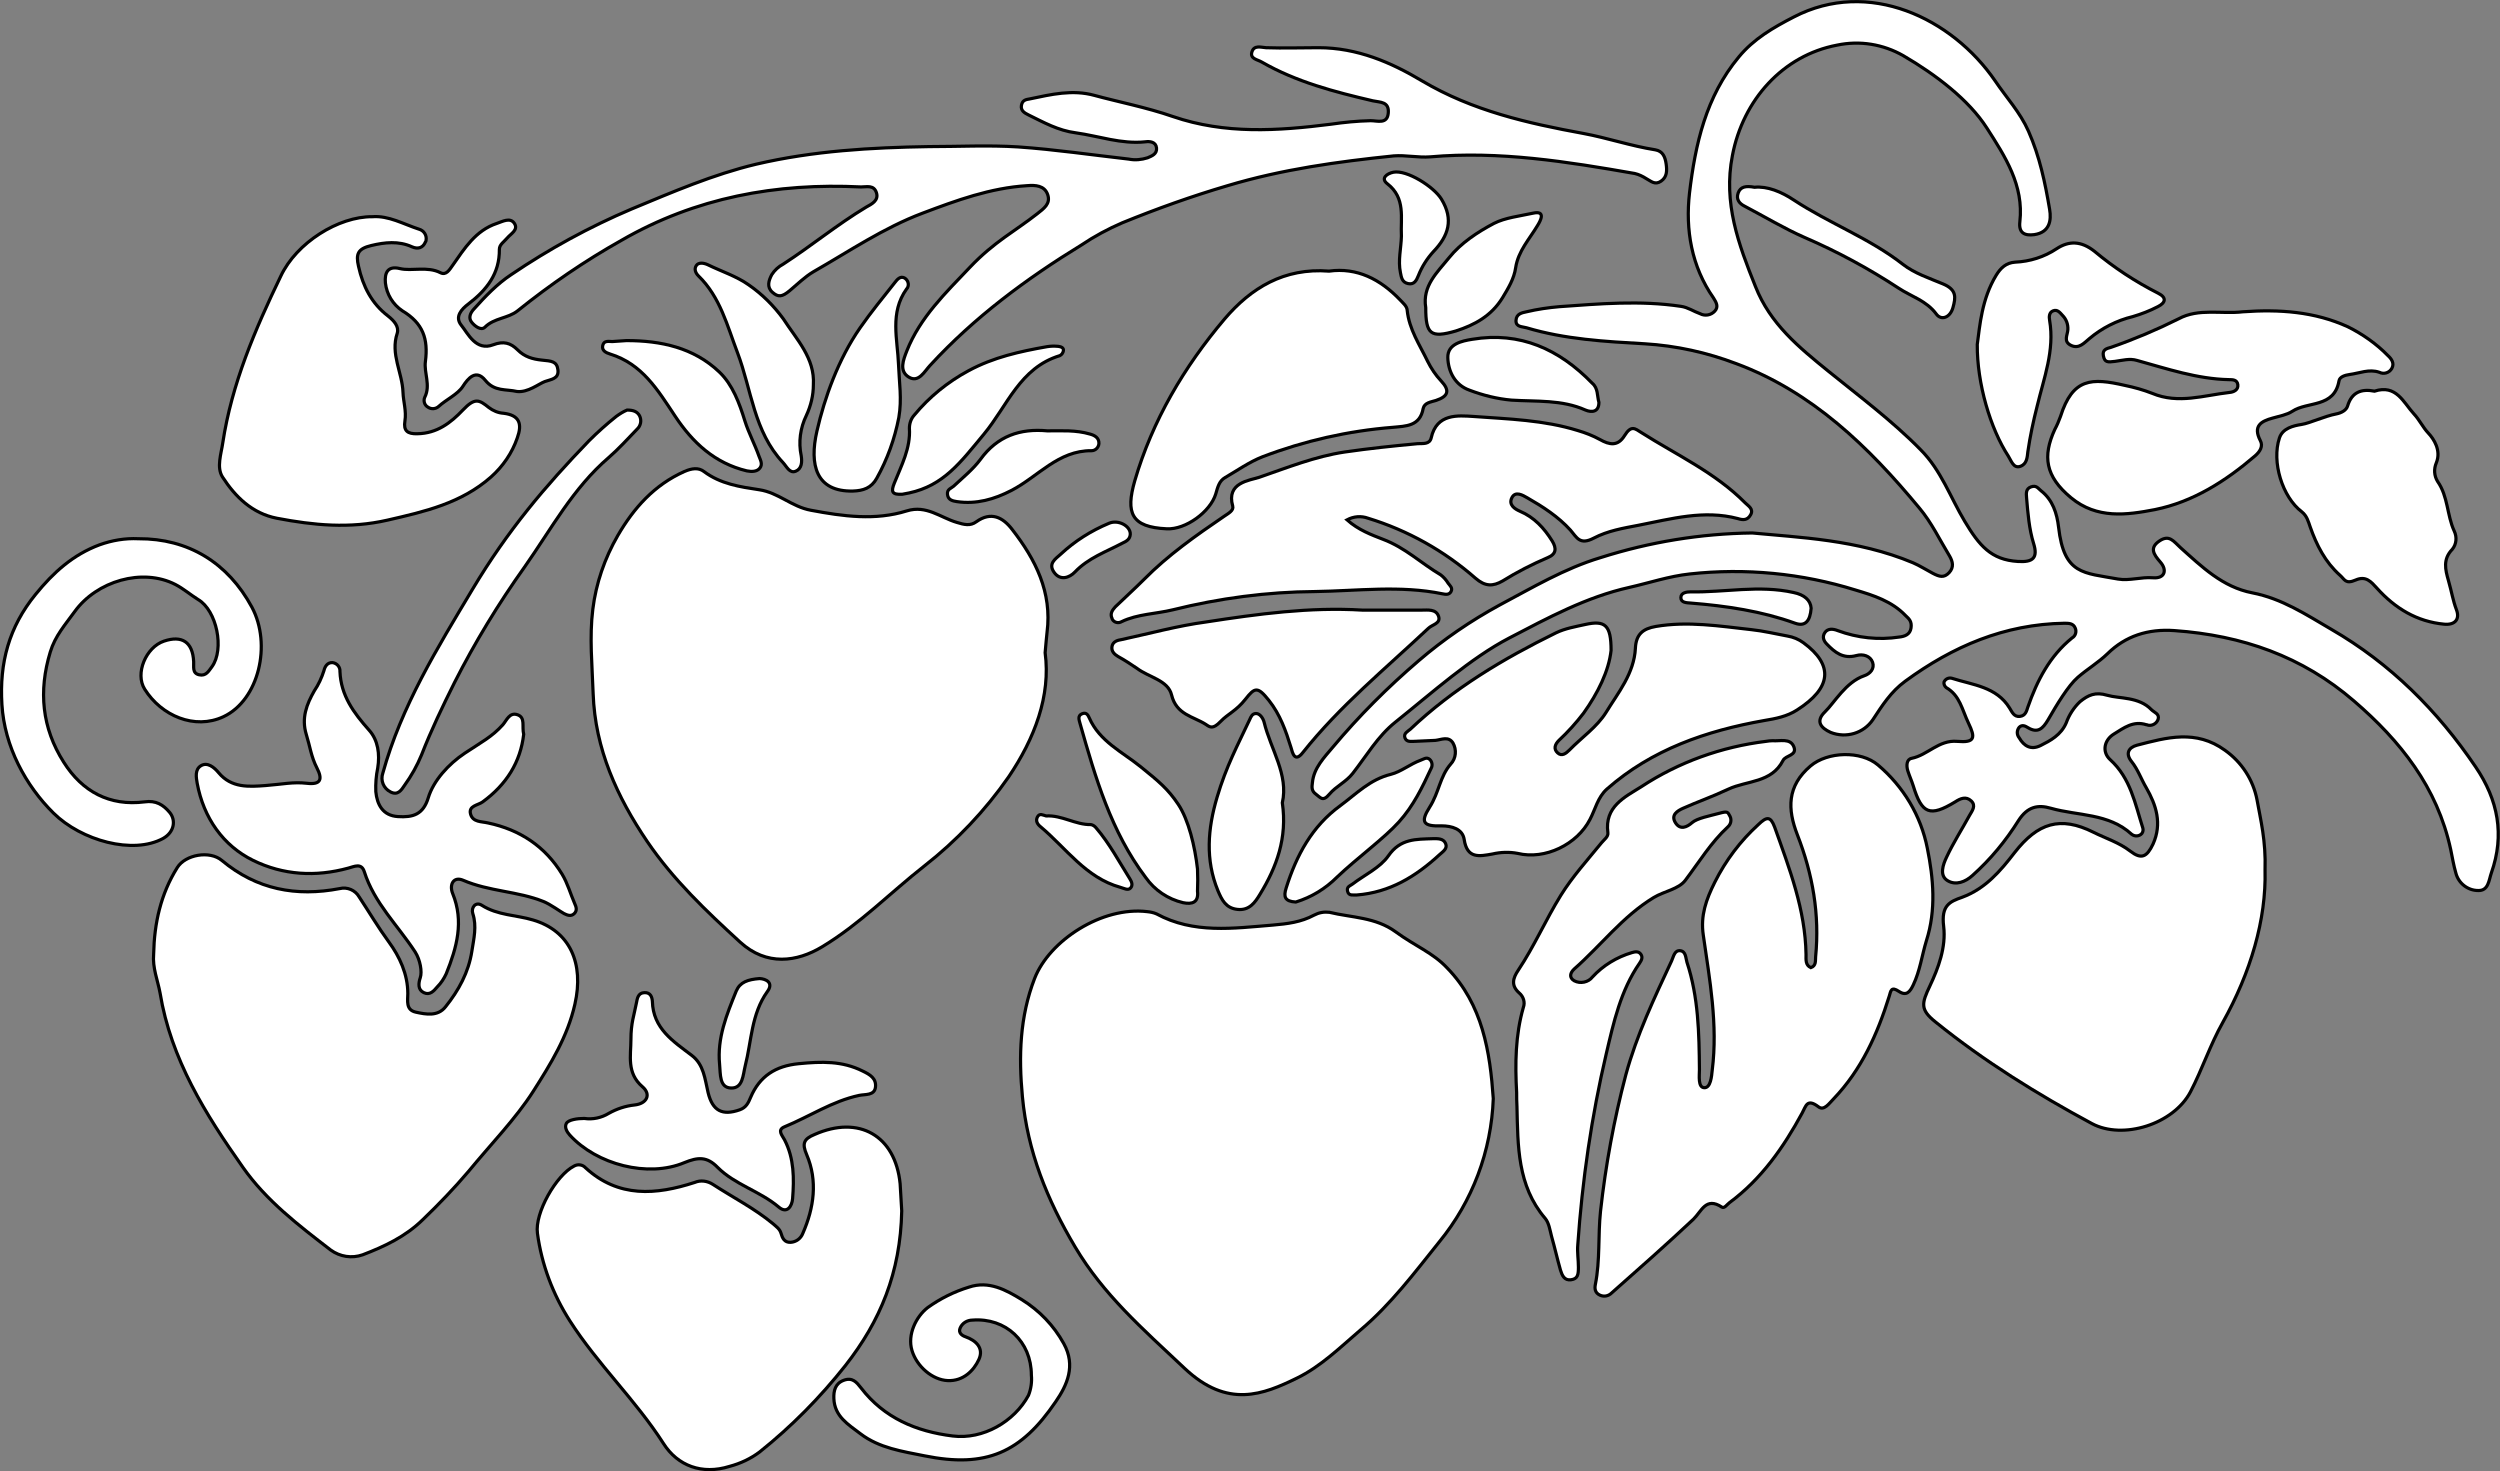 <?xml version="1.0" encoding="utf-8"?>
<!-- Generator: Adobe Illustrator 24.1.0, SVG Export Plug-In . SVG Version: 6.00 Build 0)  -->
<svg version="1.1" id="图层_1" xmlns="http://www.w3.org/2000/svg" xmlns:xlink="http://www.w3.org/1999/xlink" x="0px" y="0px"
	 viewBox="0 0 781 459.6" style="enable-background:new 0 0 781 459.6;" xml:space="preserve">
<rect x="0" y="0" width="781" height="459.6" fill="#808080" stroke="none"/>
<style type="text/css">
	.st0{fill:#FFFFFF;stroke:#000000;stroke-miterlimit:10;}
</style>
<g>
	<path id="XFF0033M1Gra8Co5" class="st0" d="M466.5,343.2c-0.6,16.4-6.5,32.1-16.9,44.8c-7.7,9.6-15.1,19.5-24.6,27.5
		c-6.3,5.4-12.4,11.4-19.8,15c-10.6,5.2-21.7,9.6-35.1-3s-25.4-23.1-34.2-37.9s-14.9-29.9-16.5-47c-1.2-12.7-0.8-25,3.8-36.9
		s21.1-22.6,35.2-20.9c1,0.1,2,0.3,2.9,0.7c11.6,6.3,24,4.5,36.3,3.5c4.6-0.4,8.8-0.9,12.9-3.1c1.5-0.8,3.1-1.1,4.8-0.9
		c7,1.7,14.4,1.5,20.7,6.1s11.6,6.5,16.1,11.3C463.2,313.8,465.5,328.7,466.5,343.2z"/>
	<path id="XFF0033M1Gra3Co5" class="st0" d="M326.5,203.9c1.8,13.5-3.3,26.8-11.4,38.8c-7.3,10.5-16.2,19.9-26.3,27.8
		c-10.7,8.4-20.2,18.2-32,25.3c-7.8,4.7-17.3,6.1-25.6-1.5c-10.6-9.7-20.9-19.5-29-31.4c-9.4-13.9-16.3-28.9-16.9-46.2
		c-0.3-8.8-1.2-17.7-0.1-26.4c1-8.1,3.7-15.9,7.8-23c5-8.6,11.4-15.8,20.8-20c2.3-1,4.4-1.3,6.1,0c5.2,3.9,11.3,4.8,17.3,5.7
		s10.1,5.3,16.1,6.4c10.1,1.9,20.1,3.3,30,0.2c6.1-1.9,10.5,2.1,15.6,3.6c2.3,0.7,4.2,1.2,6.1-0.2c4.6-3.3,8.3-1.4,11.2,2.4
		c7.3,9.4,12.5,19.6,10.9,32.1C326.9,199.1,326.8,200.8,326.5,203.9z"/>
	<path id="X376600M2Color16" class="st0" d="M547.4,166.5c14.3,1.4,32.8,2,50.2,9.3c2.1,0.9,4.1,2.2,6.2,3.3s3.5,1.5,5.1-0.2
		s1.1-3.5,0.2-5.1c-3.1-5.1-5.7-10.6-9.5-15.1c-15.8-19.1-33.5-36.3-57.2-45.1c-9.2-3.5-18.8-5.6-28.6-6.2
		c-12.4-0.7-24.9-1.4-36.9-5c-1.4-0.4-3.4-0.2-3.3-2.3s1.9-2.4,3.3-2.7c3.4-0.8,6.8-1.3,10.3-1.6c12.6-0.9,25.2-2,37.9-0.1
		c2.2,0.3,4,1.6,6,2.3c1.5,0.8,3.4,0.5,4.6-0.8c1.3-1.4,0.4-2.8-0.4-4.1c-6.9-9.9-8.8-21.3-7.5-32.8c1.8-15.2,5.1-30.1,15.4-42.5
		c4.7-5.7,10.8-9.2,17.2-12.5c23.3-12.1,49.4,0.3,62.9,20c3.5,5.2,7.8,9.8,10.4,15.7c3.5,7.9,5.2,16.1,6.6,24.4
		c0.6,3.5,0,7.2-4.8,7.9c-3,0.4-4.9-0.5-4.5-4c1.3-11.4-4.6-20.4-10.3-29.3s-16-16.7-26.1-22.6c-6.3-3.6-13.6-4.8-20.7-3.3
		c-16.9,3.2-29.4,17.1-32.7,34.5c-2.9,14.8,1.9,27.7,7.2,40.9c4.6,11.7,13.6,19,22.7,26.4s20,15.5,28.9,24.6
		c6.4,6.4,9.3,14.9,13.8,22.4s8.2,12,16.6,12.5c4.7,0.3,6.3-1.1,4.9-5.6s-1.8-9.5-2.2-14.3c-0.1-1.3-0.3-2.8,1.4-3.4
		s2.2,0.5,3.1,1.2c3.7,2.9,5,7.1,5.5,11.4c1.7,14.9,7.8,14.2,18.6,16.2c3.5,0.6,7.2-0.7,10.9-0.4s4.5-2.4,2.3-4.9s-3.4-4.5-0.3-6.6
		s4.4,0.1,6.6,2.1c6.6,5.9,13.1,12.3,22.4,14.1s16.8,6.8,24.7,11.4c18.5,10.7,33.2,25.4,45.1,43c7,10.3,9.1,21.2,4.9,33.1
		c-0.8,2.3-0.9,5.6-4.1,5.5c-3.3,0-6.2-2.3-7-5.5c-0.7-2.4-1.1-4.9-1.6-7.3c-4.2-19.5-15.7-33.9-30.2-46.4c-16.2-14-35-20.5-56.1-22
		c-8.3-0.6-15.3,1.7-20.9,7.2c-2.9,2.8-6.3,4.8-9.3,7.4s-6.6,8.6-9.3,13.3c-1.6,2.7-3.2,4.3-6.3,2.4c-0.8-0.5-1.8-1-2.7-0.1
		c-0.8,1-0.8,2.3,0,3.3c1.5,2.6,3.7,3.9,6.7,2.4s6.4-3.3,8-7.1c0.9-2.5,2.4-4.8,4.3-6.6c2.6-2.1,4.8-3.1,8.5-2s9.9,0.4,13.8,4.5
		c0.9,0.9,2.6,1.3,2.1,3c-0.5,1.5-2.2,2.3-3.6,1.7c0,0,0,0-0.1,0c-4.1-1.3-7,1-10.1,2.9s-3.8,5.6-1.2,8c6.4,5.8,7.8,13.8,10.2,21.3
		c0.2,0.6,0.1,1.3-0.3,1.8c-0.8,0.9-2.2,1-3.2,0.2c-7.2-6.6-16.8-5.7-25.2-8.1c-4.1-1.2-7.3-0.5-10.1,3.8c-4,6.4-8.8,12.2-14.4,17.2
		c-2.2,2-5.2,3.2-7.8,1.6s-1.4-5-0.3-7.3c2.1-4.5,4.8-8.7,7.2-13.1c0.8-1.4,2.1-3,0.5-4.5s-3.3-0.8-5,0.3c-7.9,4.8-10.4,3.8-13.1-5
		c-0.5-1.6-1.2-3.1-1.7-4.7s-0.4-3.6,1.2-3.9c5-1,8.5-5.8,14.2-5.3s5.7-1.2,3.6-5.6s-2.7-8.7-7-11.2c-0.5-0.4-0.8-1.1-0.7-1.7
		c0.4-1,1.5-1.5,2.5-1.2c6.5,2.1,13.9,2.6,18,9.3c0.8,1.3,1.4,2.8,3.2,2.6s2.1-1.7,2.5-2.9c2.9-8.3,6.8-15.9,13.8-21.6
		c1.1-0.6,1.5-2,1-3.1c-0.6-1.5-2-1.5-3.4-1.5c-18.7,0.3-34.8,7.2-49.7,18.1c-4.5,3.3-7.2,7.6-10.1,12c-2.9,4.3-8.4,5.9-13.2,4
		c-3.1-1.4-4.8-3.5-1.8-6.4s6.5-9.3,12.3-11.3c1.8-0.6,3.3-2.2,2.6-4.2s-3-2.7-5.1-2.1c-4.1,1.1-6.7-1-9.2-3.6c-1-1-1.5-2.3-0.6-3.6
		s2.5-1.2,4-0.6c6.2,2.3,12.8,3,19.3,2c1.7-0.2,3.3-0.8,3.6-2.8s-0.5-2.8-1.7-3.9c-4.3-4.5-10-6.3-15.7-8c-16.7-5.2-34.3-6.9-51.7-5
		c-6.5,0.7-12.7,2.8-18.9,4.2c-13.4,3-25.4,9.5-37.5,15.8s-24.1,17.1-35.6,26.3c-5.5,4.4-9,10.5-13.3,16c-2.1,2.7-5.2,4-7.3,6.5
		s-2.8,1-4.2,0s-1.3-2.2-1.1-3.6c0.4-4.6,3.8-8,6.3-11c8.2-9.8,17.2-18.8,26.9-27.1c7.8-6.7,16.3-12.5,25.3-17.4
		c10.2-5.4,20.2-11.4,31.5-14.8C515.4,169.3,531.3,166.7,547.4,166.5z"/>
	<path id="XFF0033M1Gra8Co5_1_" class="st0" d="M48,298c0.2-9.6,2.2-18.7,7.4-27c2.5-4,10.1-5.4,13.9-2.2
		c10.9,9.1,23.2,11.4,36.8,8.8c2.4-0.6,4.9,0.5,6.1,2.6c3.1,4.7,6,9.6,9.3,14.1s5.9,10,5.9,16.1c0,2.2-0.7,5.1,2.5,5.8
		c3.2,0.7,6.9,1.4,9.3-1.7c4.1-5.1,7.2-10.8,8.2-17.3c0.6-3.9,1.6-7.8,0.3-11.8c-0.6-1.9,0.9-3.8,2.8-2.6c5,3.2,10.7,3,16,4.6
		c11.6,3.4,16,13.6,13.1,26.3c-2.3,10.2-7.6,18.7-13,27.2s-13.4,16.7-20.2,25c-4.5,5.3-9.3,10.3-14.3,15.1c-5.4,5.3-12,8.4-18.8,11
		c-3.4,1.2-7.1,0.6-10-1.5c-10-7.7-20.1-15.4-27.4-25.8c-11.7-16.6-22.5-33.8-25.9-54.5C49.3,306.3,47.6,302.4,48,298z"/>
	<path id="X66FF00M1Gra4Co17" class="st0" d="M565.7,302.3c1.7-0.6,1.4-2.1,1.5-3.4c1.3-13.2-0.9-25.8-5.7-38.1
		c-3.1-8-3.3-15.2,4.1-21.5c5.3-4.5,15.7-4.9,21.1-0.3c7.9,6.7,13.4,15.8,15.4,26c1.9,9.4,2.8,19.2-0.3,28.9
		c-1.4,4.6-2,9.4-4.1,13.8c-1,2.1-2.1,3.6-4.5,2s-2.5-0.2-3,1.5c-3.7,11.9-8.7,23-17.4,32.1c-1.4,1.4-3,3.9-4.8,2.4
		c-3.5-2.6-3.8-0.2-5,2c-5.8,10.7-12.7,20.6-22.7,28c-0.8,0.6-1.6,1.9-2.4,1.4c-5-3.3-6.3,1.3-8.9,3.8c-8.3,7.8-16.9,15.4-25.5,23
		c-1,1-2.4,1.3-3.7,0.7c-1.5-0.7-1.7-2-1.4-3.4c1.5-7.5,0.8-15.3,1.6-22.8c1.6-14.4,4.2-28.6,7.9-42.6c3.4-12.5,8.9-24,14.3-35.6
		c0.6-1.3,0.9-3.4,2.7-3.2s1.7,2.3,2.1,3.6c3.6,10.9,3.8,22.2,3.9,33.5c0,2-0.5,5.6,1.5,5.7s2.3-3.5,2.5-5.5
		c1.8-14.2-0.8-28.2-2.8-42.2c-0.9-6.1,0.9-11.1,3.6-16.5c3.4-6.8,8-12.9,13.6-18c2.6-2.5,3.8-2.7,5.1,0.8
		c4.6,12.9,9.6,25.8,9.8,39.8C564.2,299.9,564,301.5,565.7,302.3z"/>
	<path id="XFF0033M1Gra3Co5_1_" class="st0" d="M707.6,271.8c0.4,15.5-4.5,32-13.2,47.6c-3.9,6.9-6.4,14.6-10.1,21.7
		c-5.3,10.1-21.1,15.1-30.8,9.9c-17.1-9.2-33.7-19.5-48.8-31.7c-4.9-3.9-4.4-5.8-1.8-11.3s5.1-12.1,4.3-18.6s1.8-7.7,5.8-9.1
		c7.3-2.7,12-8.3,16.4-14c7.2-9.2,14.2-11.5,24.6-6.3c3.8,1.9,8,3.2,11.5,5.9s5.2,1.8,7.1-2.2c2.9-6.4,1-12.2-2.1-17.6
		c-1.6-2.7-2.6-5.7-4.6-8.2s-0.9-4.4,1.7-5.1c9.3-2.4,18.4-5,27.5,1.6c5.2,3.7,8.8,9.2,10,15.5C706.2,256.1,707.9,262.6,707.6,271.8
		z"/>
	<path id="XFF0033M1Gra1Co5" class="st0" d="M281.7,378.3c-0.4,19.3-6.7,34.4-17.6,48.3c-7.9,10-16.9,19.1-26.8,27
		c-2.8,2.1-6,3.6-9.4,4.5c-8.6,2.7-16.2-0.2-20.6-7.1c-8.7-13.6-20.6-24.8-29.3-38.4c-5.3-8.3-8.8-17.6-10.1-27.3
		c-0.9-6.4,5.9-18.2,11.4-21c1.2-0.7,2.7-0.5,3.6,0.5c10.3,9.5,22.1,8.5,34.1,4.6c1.9-0.8,4-0.5,5.7,0.6c6.3,4.1,13,7.5,18.8,12.3
		c1,0.9,2.1,1.6,2.5,3s1,2.9,3,2.8c1.7-0.1,3.2-1.2,3.8-2.8c3.5-8,4.7-16.4,1.2-24.6c-1.5-3.5-0.9-4.9,2.5-6.3
		c13.8-6.1,25.2,0.3,26.7,15.4C281.4,373,281.6,376.5,281.7,378.3z"/>
	<path id="X78D111M2Color15" class="st0" d="M290.1,45.8c9.3,0,18.7-0.5,28,0.1c11.5,0.8,23,2.5,34.5,3.8c2,0.4,4,0.2,5.9-0.4
		c1.4-0.6,3-1.2,2.8-3.1s-2.1-2.1-3.5-1.9c-7.5,0.8-14.5-1.8-21.7-2.8c-5.5-0.7-10.1-3.3-14.8-5.6c-1.2-0.6-2.5-1.3-2.2-3
		s1.5-1.8,2.6-2c6.7-1.4,13.3-3,20.2-1.1s16.5,3.8,24.5,6.6c16.3,5.6,32.8,4.5,49.4,2.4c4.1-0.6,8.2-1,12.4-1.1
		c2.1,0,5.2,1.2,5.5-2.4s-2.5-3.3-4.8-3.8c-12-2.8-23.9-5.9-34.7-12.1c-1.3-0.8-3.8-1-3.1-3.2s2.8-1.4,4.4-1.3
		c5.5,0.2,10.9,0,16.4,0c12.1,0,22.7,4.6,32.4,10.4c15.7,9.3,32.9,13.2,50.4,16.4c7.5,1.4,14.8,3.9,22.4,5.1
		c2.4,0.4,3.1,2.3,3.4,4.4s0.3,4.1-1.6,5.4s-3.1,0-4.6-0.8c-1.1-0.7-2.3-1.3-3.6-1.6c-21.1-3.7-42.3-7.1-63.9-5.2
		c-3.8,0.3-7.7-0.6-11.4-0.3c-17.5,1.8-34.9,4.2-51.9,9.3c-11.2,3.3-22.1,7.2-32.9,11.6c-4.4,1.9-8.7,4.2-12.7,6.9
		c-17.3,10.6-33.5,22.6-47.3,37.6c-1.8,1.9-3.6,5.6-6.7,3.7s-1.7-5.4-0.6-8.2c4.1-10.4,12.1-18.1,19.7-26.1s14-11.2,21-16.7
		c2-1.6,4.3-3.1,3.3-6s-3.9-3-6.4-2.8c-11.5,0.7-22.1,4.6-32.7,8.6c-12.2,4.6-22.9,11.9-34.1,18.3c-2.7,1.6-5,3.9-7.4,5.9
		s-3.6,2.1-5.4,0.5s-1.2-3.6-0.2-5.5c0.9-1.4,2.1-2.5,3.6-3.3c8.8-5.7,16.9-12.4,25.9-17.8c1.6-0.9,4-2,3.2-4.5s-3-1.8-4.8-1.8
		c-26.5-1.3-51.7,3.3-74.9,16.7c-11.4,6.4-22.2,13.8-32.4,22c-3,2.4-7.3,2.2-10.2,5.1c-1.2,1.2-3.2-0.3-4.2-1.6s-0.4-2.8,0.7-4
		c3.6-4,7.3-7.9,11.7-10.8c11.8-8,24.4-14.9,37.6-20.5c12.8-5.3,25.5-10.8,38.9-14C254.2,47.1,272.1,46.1,290.1,45.8z"/>
	<path id="X66FF00M1Gra3Co17" class="st0" d="M420.8,162.4c3.6,3.2,7.7,4.7,11.3,6.1c6.9,2.6,11.9,7.5,18,11.1
		c0.9,0.7,1.7,1.6,2.3,2.6c0.6,0.8,1.5,1.5,0.9,2.6s-1.7,0.9-2.7,0.7c-13.2-2.7-26.5-0.9-39.8-0.7c-15,0.1-29.9,2.1-44.4,5.7
		c-5.3,1.3-11,1.3-16,3.7c-1,0.6-2.3,0.3-2.9-0.7c0-0.1-0.1-0.2-0.1-0.3c-0.7-1.5,0.1-2.6,1-3.6c3-2.9,6.1-5.7,9-8.6
		c7.5-7.6,16.2-13.7,25-19.7c1.3-0.9,3.1-1.8,2.7-3.2c-2.1-7.4,5.3-8,8.3-9c8.7-3,17.4-6.5,26.7-7.9c7.6-1.1,15.2-1.9,22.8-2.6
		c1.6-0.1,3.7,0.3,4.2-1.8c1.7-7.7,8.4-7,13.2-6.7c10.9,0.8,22,1.1,32.6,4.4c2.4,0.7,4.7,1.6,6.9,2.8c3,1.7,5.6,2.2,7.7-1.2
		s3.3-2.2,5.2-1c11,7,23.1,12.5,32.5,22c1,1,2.7,1.9,1.7,3.7s-2.4,1.7-4,1.2c-10.6-2.8-20.8,0.1-31.1,2.1c-4.7,0.9-9.5,1.7-13.9,4
		s-5.3-0.2-7.3-2.5c-3.8-4.2-8.6-7.3-13.5-10.1c-1.4-0.8-3.7-2.2-4.8,0s0.9,3.5,2.5,4.2c4.5,1.9,7.6,5.3,10.1,9.3
		c1.4,2.3,1.3,4.1-1.4,5.2c-4.9,2.1-9.6,4.5-14.1,7.3c-3,1.7-5.4,1.8-8.5-0.9c-9.7-8.5-21.1-14.9-33.5-18.7
		C425.2,161.1,422.9,161.3,420.8,162.4z"/>
	<path id="X66FF00M1Gra4Co17_3_" class="st0" d="M503.3,203.2c-0.7,6.4-4.1,13.3-8.6,19.6c-2.3,3-4.9,5.9-7.7,8.5
		c-1.3,1.3-1.7,2.7-0.4,3.9s2.6,0.2,3.7-0.9c3.8-3.9,8.6-7.2,11.4-11.7c3.8-6.2,8.8-12.2,9.2-20.1c0.2-4.4,2.4-6.1,6.4-6.8
		c10-1.7,19.9-0.1,29.8,1c3.8,0.4,7.5,1.3,11.3,2c1.8,0.3,3.5,1,5,2.1c9.5,7,8.8,14.1-2,21c-3.1,2-6.6,2.7-10.3,3.3
		c-18,3.2-35,9-49.1,21.4c-2.9,2.6-3.6,6.3-5.3,9.5c-4,7.8-14,12.7-22.6,10.6c-2.6-0.5-5.3-0.4-7.9,0.2c-4,0.7-7.9,1.6-8.8-4.6
		c-0.5-3.2-3.8-4.2-7.1-4.2c-5.6,0.2-6.7-1.1-3.7-5.8c3-4.7,3.2-9.6,6.6-13.5c1.7-1.8,1.9-4.5,0.7-6.6c-1.4-2.2-3.6-1-5.5-0.8
		l-6.5,0.3c-1.1,0-2.5,0.3-3-1.1s0.9-2,1.7-2.7c13.4-12.7,29-22,45.5-30.1c2.9-1.4,6-1.9,9.1-2.6
		C501.5,193.7,503.3,195.3,503.3,203.2z"/>
	<path id="XFF0033M1Gra1Co5_1_" class="st0" d="M116.3,67.7c5.1-0.4,9.7,2.3,14.6,3.9c1.5,0.4,2.5,1.9,2.2,3.5
		c0,0.2-0.1,0.4-0.2,0.5c-0.8,1.9-2.4,2.3-4.2,1.5c-4.2-1.9-8.5-1.4-12.7-0.4s-4.9,2.6-4,6.5c1.4,6.3,4.1,11.6,9.2,15.5
		c1.9,1.5,3.5,3.3,2.9,5.4c-2.2,6.5,1.6,12.3,1.8,18.5c0.1,2.9,1.1,5.8,0.6,8.9c-0.5,3.1,0.8,4.1,3.9,4c6.1-0.1,10.4-3.4,14.2-7.4
		c3.8-4,5.1-3.2,8.1-0.8c1.3,1,2.9,1.7,4.6,1.8c5,0.6,5.9,3.3,4.3,7.7c-1.6,4.7-4.5,8.9-8.2,12.2c-9.3,8.2-20.6,10.8-32.4,13.5
		s-23,1.6-34.5-0.6c-7.7-1.5-13-6.7-17-12.9c-1.9-3-0.4-7.2,0.1-10.7c2.8-18.4,10.1-35.4,18.1-52C92.6,75.8,105.8,67.6,116.3,67.7z"
		/>
	<path id="XFFC200M1Gra7OT2" class="st0" d="M415.2,84.7c8.7-1.2,16,2.5,22.2,9c0.9,1,2.1,1.9,2.2,3.2c0.6,6,3.9,10.8,6.4,16
		c1.1,2.2,2.5,4.3,4.2,6.1c2.8,3,2.3,4.8-1.6,6.1c-1.6,0.5-3.6,0.7-4,2.5c-1,5.6-5.4,5.5-9.5,5.9c-13.9,1.1-27.6,4.2-40.7,9.2
		c-4.1,1.6-7.9,4.3-11.7,6.5c-1.9,1.1-2.3,3.1-2.9,5.1c-1.7,5.6-9.4,11.2-15.3,10.9c-11.1-0.5-12.9-4.9-10-15
		c5.5-18.8,15.4-35.6,28.1-50.6C390.8,90,401.1,83.6,415.2,84.7z"/>
	<path id="X66FF00M1Gra8Co17" class="st0" d="M163.6,229.4c-1,8.7-5.4,15.7-12.8,21.1c-1.5,1.1-4.5,1.2-3.8,3.8
		c0.7,2.6,3.4,2.3,5.5,2.8c9.9,2.1,17.8,7.3,23.1,16c1.7,2.8,2.6,6.1,3.9,9.1c0.5,1.1,0.9,2.2-0.1,3.2s-2.2,0.5-3.2,0
		s-4.2-2.9-6.5-3.8c-8-3.2-16.9-3.1-25-6.6c-3-1.3-4.4,1.3-3.3,4.1c3.6,8.8,1.3,16.9-2,25.1c-0.7,1.5-1.6,2.9-2.8,4.1
		c-1.1,1.3-2.3,2.7-4.2,1.8s-1.7-2.9-1.1-4.7c0.6-1.8,0-5.5-1.6-8c-5.4-8.3-12.8-15.3-15.9-25.1c-0.9-2.8-3.1-1.6-5-1.1
		c-10.2,2.8-20.3,2.2-29.7-2.4s-15.5-13.3-17.5-24.1c-0.3-1.8-0.8-4.3,1.2-5.5s4.1,0.5,5.5,2.2c4,4.8,9.4,4.4,14.7,4
		s8.5-1.2,12.9-0.7s4.9-1.3,3.1-4.8s-2.2-6.9-3.3-10.4c-1.6-5.2,0.1-9.5,2.5-13.7c1.3-1.9,2.3-4.1,3-6.3c0.3-1.3,1.1-2.6,2.7-2.5
		c1.4,0.2,2.4,1.4,2.3,2.8c0.3,7.5,4.3,12.9,9.1,18.3c2.8,3.1,3.4,7.5,2.7,11.8c-0.5,2.4-0.7,4.9-0.6,7.4c0.4,4.1,2.2,7.5,6.9,7.8
		c4.7,0.3,7.9-0.6,9.5-5.9s6.3-10.5,11.4-13.9s8.5-5.1,11.9-8.9c1.2-1.4,2.1-4,4.6-3.1S163,226.9,163.6,229.4z"/>
	<path id="X66FF00M1Gra4Co17_2_" class="st0" d="M473.8,341.3c-0.5-9-0.4-17.9,2.1-26.6c0.6-1.6,0-3.4-1.3-4.5
		c-2.6-2.3-2-4.6-0.3-7.1c5-7.5,8.6-15.8,13.3-23.4c3.6-5.8,8.3-11,12.7-16.4c0.8-1,2.2-1.9,2-3.2c-1.1-8.1,5.3-11.1,10.4-14.3
		c11.7-7.7,25.1-12.5,39-14.2c0.7-0.1,1.3-0.2,2-0.2c2.4,0.2,5.6-0.9,6.7,1.9s-2.6,2.6-3.4,4.3c-3.6,7-11.2,6.2-17,8.9
		s-9.5,3.9-14.2,6c-1.8,0.8-3.9,2.1-2.4,4.5c1.5,2.4,3.6,1.4,5.2,0c1.6-1.4,5.5-2.1,8.4-2.9s2.7-0.4,3.5,1c0.5,1.1,0.2,2.4-0.7,3.2
		c-5.3,4.9-9,11-13.3,16.7c-2.1,2.8-6.6,3.4-9.9,5.4c-9.7,5.9-16.5,15-24.8,22.3c-1.3,1.2-1.7,2.7,0,3.7c1.9,1,4.4,0.5,5.7-1.2
		c3.3-3.6,7.6-6.2,12.3-7.6c1-0.3,2.1-0.5,2.8,0.5c0.7,1,0.2,1.9-0.4,2.8c-5.9,8.5-8.1,18.5-10.4,28.3c-4.6,19.6-7.5,39.6-8.9,59.7
		c-0.2,2.3,0.2,4.7,0.2,7s-0.2,3.6-2.3,3.9s-2.8-1.4-3.3-3c-1-3.5-1.8-7.1-2.8-10.6c-0.5-1.9-0.8-4.2-2-5.6
		c-8.7-10.2-8.5-22.6-8.8-34.9C473.8,344.2,473.8,342.7,473.8,341.3z"/>
	<path id="X009900M1Gra1Co18" class="st0" d="M700.7,97.4c11.3-0.8,22.3-0.1,32.8,4.7c4.6,2.3,8.9,5.3,12.5,9c1.1,1,2.1,2.4,1.2,4
		c-0.8,1.4-2.5,1.9-3.9,1.2c-3.2-1.1-6.2,0.3-9.3,0.7c-1.4,0.2-3.1,0.7-3.3,2c-1.5,8.5-9.8,6.3-14.6,9.5c-1.7,1.1-4,1.5-6.1,2.1
		c-3.7,1-6.2,2.5-3.9,7c1,1.8-0.1,3.5-1.6,4.8c-9.2,7.9-19.4,14.4-31.3,16.8c-8.8,1.7-18.1,3-26.2-3.7s-8.9-13-5.1-21.3
		c0.7-1.3,1.3-2.7,1.8-4.1c3.8-12,9.7-12.1,20.1-9.7c2.9,0.6,5.8,1.4,8.6,2.5c8.1,3.4,16.1,0.6,24.1-0.3c1.3-0.1,2.8-0.8,2.6-2.4
		s-1.6-1.6-2.8-1.6c-9.9-0.2-19.3-3.4-28.7-6c-2.3-0.7-4.6,0-6.9,0.3s-3.2,0.3-3.6-1.7s1-2.3,2.4-2.7c7.2-2.5,14.3-5.5,21.1-8.9
		C686.9,96.2,694,98.2,700.7,97.4z"/>
	<path id="X78D111M2Color15_4_" class="st0" d="M43.2,168.3c15.6-0.1,28,7.5,35.5,21.4c6.2,11.6,2.2,29-8.9,34.2
		c-9,4.2-19.4-0.3-24.6-8.6c-3.1-4.9,0.4-13.1,6-15s9,0.2,9.3,6.4c0.1,1.6-0.5,3.6,1.7,4.1s3-1.2,4-2.5c4-5.5,1.5-17.6-4.3-21
		c-2.4-1.5-4.6-3.4-7.1-4.7c-10.3-5.3-24.6-1.1-31.5,8.5c-2.9,4-6.1,7.6-7.6,12.6c-3.7,12.2-2.6,23.7,4.2,34.4
		c5.8,9.2,14.3,13.8,25.3,12.4c3.5-0.5,5.8,0.9,7.8,3.3c2,2.4,1.5,6.1-2,8.1c-9.4,5.2-25.6,0.7-34.3-7.9
		C8,245.4,1.4,233.2,0.6,220.1s2.2-24.2,10.5-34.4c5.6-6.9,11.7-12.4,20-15.5C35,168.8,39.1,168.1,43.2,168.3z"/>
	<path id="X009900M1Gra1Co18_12_" class="st0" d="M741.8,122.2c6.8-2.2,9,3.5,12.3,7.1c1.7,1.8,2.8,4.2,4.5,6s4.1,5.4,2.5,9.3
		c-0.8,1.9-0.7,4,0.4,5.8c3.3,4.7,2.9,10.5,5.2,15.5c0.9,1.9,0.7,4.1-0.6,5.7c-3,3.1-2.2,6.3-1.2,9.8s1.4,6.2,2.5,9.1
		s-0.4,4.8-3.8,4.5c-8.6-0.8-15.4-5-21-11.2c-1.9-2.1-3.5-4-6.7-2.6s-3.4-0.2-4.9-1.5c-4.6-4.1-7.3-9.4-9.3-15.1
		c-0.6-1.7-1-3.4-2.6-4.7c-6.1-4.6-9.5-15.6-7-23.1c1-3,4.3-3.8,6.9-4.2s7.2-2.6,10.9-3.3c1.5-0.3,3.1-1.1,3.5-2.5
		C734.7,122.5,737.7,121.4,741.8,122.2z"/>
	<path id="X66FF00M1Gra3Co17_1_" class="st0" d="M425.6,190.6h18.5c1.9,0,4.5-0.4,5.3,1.9s-2,2.6-3.2,3.8
		c-13.4,12.6-27.7,24.3-39.2,38.8c-2.5,3.2-3.2,0.2-3.7-1.6c-1.6-5.2-3.4-10.3-6.9-14.7s-4.4-4.1-7.3-0.4s-5.4,4.5-7.8,7
		s-3.3,1.8-4.6,0.9c-3.9-2.5-9.2-3-10.7-9.2c-1.1-4.6-7.1-5.5-10.8-8.3c-1.9-1.3-3.9-2.6-5.9-3.7c-1.2-0.7-2.2-1.7-1.9-3.2
		s1.7-1.9,3-2.1c8.8-1.9,17.5-4.3,26.4-5.5C393,191.8,409.2,189.6,425.6,190.6z"/>
	<path id="X66FF00M1Gra8Co17_2_" class="st0" d="M182.5,349.4c2.7,0.4,5.4-0.2,7.7-1.6c2.5-1.4,5.2-2.3,8-2.6
		c3.9-0.4,5.3-3.3,2.5-5.7c-5-4.3-3.6-9.7-3.6-14.8s1-7.6,1.7-11.3c0.3-1.5,0.5-3.2,2.5-3.3s2.4,1.5,2.5,2.7
		c0.2,8.5,6.5,12.5,12.3,16.9c3.8,2.9,4.1,7.4,5.1,11.6c1.4,5.8,4.5,7.3,9.9,5.4c2-0.7,2.7-2.2,3.4-3.9c2.8-6.6,7.8-9.8,15-10.5
		s13.6-0.9,20,2.3c2.3,1.1,4.3,2.3,4,5s-3.2,2.2-5.1,2.6c-8.4,1.8-15.5,6.6-23.3,9.8c-2.4,1-0.8,2.6,0,4.1c3,5.8,3,12.1,2.5,18.4
		c-0.2,2.3-1.7,4.8-4.3,2.6c-5.9-5-13.7-7-19.1-12.4c-3.4-3.5-6.2-3.2-10.4-1.5c-11.4,4.8-27.4,0.6-35.8-8.6c-0.9-1-1.7-2.4-1.1-3.6
		S180.4,349.4,182.5,349.4z"/>
	<path id="X009900M1Gra1Co18_11_" class="st0" d="M617.7,107.6c0.8-5.9,1.4-14.2,5.9-21.6c1.4-2.3,3.1-3.9,5.9-4.1
		c4.6-0.2,9.1-1.6,13-4.2c3.8-2.5,7.6-2.5,11.8,0.8c6.1,5.1,12.8,9.5,19.9,13.1c2.8,1.4,2.3,3-0.1,4.2c-2.5,1.3-5.1,2.3-7.8,3.1
		c-5,1.2-9.7,3.6-13.6,6.9c-1.6,1.3-3.2,3.3-5.7,2.1s-1.1-3.2-1-4.9c0.1-1.7-0.5-3.3-1.7-4.5c-0.8-0.9-1.6-1.9-2.9-1.4
		s-1.3,1.9-1.1,3c1.6,9.4-1.8,18-3.9,26.8c-1.2,4.7-2.2,9.4-2.9,14.2c-0.2,1.8-0.3,3.9-2.4,4.6s-2.8-1.8-3.7-3.2
		C621.8,133.9,617.6,119.8,617.7,107.6z"/>
	<path id="X78D111M2Color15_3_" class="st0" d="M322.2,429.6c0-10.5-8-18-18.4-17.2c-1.7,0-3.3,1-3.9,2.6c-0.5,1.3,0.5,2.2,1.7,2.6
		c3.4,1.2,5.8,3.6,4.2,7.1s-4.9,6.8-9.7,6.6s-9.7-4.4-11.2-9.4s1.3-10.6,4.9-13.4c3.9-2.8,8.3-5,12.9-6.4c6.2-2.1,11.6,0.9,16.5,3.9
		c5.5,3.4,10,8.1,13.1,13.7c3.9,7,1,13.1-2.5,18.2c-10.8,15.9-21.7,20.8-41,16.9c-6.9-1.4-14.1-2.4-20-6.9c-3.8-2.9-8.1-5.4-8.3-11
		c-0.1-2.4,0.4-4.7,3.1-5.7s4,0.6,5.4,2.4c7.2,9.4,17.3,13.6,28.6,15c9.5,1.2,19.3-4.5,23.7-12.7
		C322.1,433.9,322.4,431.7,322.2,429.6z"/>
	<path id="X78D111M2Color15_2_" class="st0" d="M195.9,128.1c2,0,3.2,0.5,3.9,1.8c0.7,1.4,0.4,3.1-0.8,4.2c-2.9,3-5.7,6.1-8.8,8.8
		c-11.2,9.6-18,22.4-26.3,34.2c-8.2,11.5-15.5,23.5-21.9,36.1c-3.7,7.4-7.3,14.9-10.3,22.6c-1.4,3.4-3.2,6.6-5.3,9.5
		c-1,1.5-2.1,3.3-4.4,2.1c-2.2-1.1-3.2-3.6-2.4-5.9c5.8-20.9,17-39,28-57.4s22.7-32.2,36.4-46.4c2.7-2.7,5.5-5.2,8.5-7.6
		C193.6,129.3,194.7,128.6,195.9,128.1z"/>
	<path id="X66FF00M1Gra8Co17_1_" class="st0" d="M161.5,122.3c-3.4-0.8-7,0.1-9.9-3.5s-5.4-0.6-7,1.9s-5.2,4.1-7.6,6.3
		c-0.9,0.8-2.3,0.9-3.3,0.2c-1.1-0.6-1.5-2-1-3.1c1.9-3.8-0.3-7.6,0.2-11.2c0.9-7-0.7-11.9-7.2-15.8c-3-2-4.9-5.2-5.3-8.7
		c-0.3-3.3,0.8-5.4,4.5-4.5c3.7,0.9,8.6-0.8,12.7,1.3c1.8,0.9,2.8-0.9,3.8-2.3c3.7-5.3,7.2-10.9,13.8-13.1c1.8-0.6,4.2-2,5.5,0
		s-1.1,3.2-2.2,4.5s-2.5,2.1-2.5,3.6c0.1,7.6-4,12.7-9.6,17c-2.3,1.7-4.4,4.1-2.3,6.7s4.6,8.2,10,6.1c3.2-1.2,5.4-0.6,7.6,1.6
		s4.7,2.9,7.6,3.2s4.7,0.3,5,3.1s-2.2,2.9-4.1,3.6S164.9,122.7,161.5,122.3z"/>
	<path id="X009900M1Gra1Co18_10_" class="st0" d="M266.5,153.4c-11.6,0.3-13.7-8.2-11.3-18.7c2.4-10.5,6.7-22.5,13.5-32.3
		c3.4-4.9,7.2-9.5,10.9-14.2c0.7-0.9,1.6-2,2.9-1.4c1.1,0.6,1.6,2,1,3.1c-0.1,0.1-0.2,0.3-0.3,0.4c-5.3,7.4-2.8,15.7-2.5,23.6
		c0.2,5.5,1.1,10.8,0.1,16.5c-1.3,6.7-3.6,13.1-6.9,19C272.2,152.5,269.6,153.3,266.5,153.4z"/>
	<path id="X009900M1Gra1Co18_9_" class="st0" d="M400.6,250.8c1.6,11-1.8,20.1-7,28.6c-1.5,2.5-3.3,5.1-7,4.7s-4.9-3-6.1-5.8
		c-4-9.7-3.2-19.4-0.3-29.2c2.9-9.8,6.5-16.4,10.2-24.3c0.4-0.9,0.8-1.9,2-1.9s2.2,1.5,2.5,2.7C397,234.2,402.6,242,400.6,250.8z"/>
	<path id="X009900M1Gra1Co18_8_" class="st0" d="M254.1,120.2c0,3.3-0.8,6.6-2.2,9.6c-1.9,3.9-2.5,8.3-1.6,12.6
		c0.3,1.9,0.2,4-1.7,4.8s-2.8-1.4-4-2.7c-9.1-9.7-9.8-22.7-14.2-34.3c-3.2-8.4-5.4-17.4-12.2-24c-0.9-0.9-1.4-2.1-0.7-3.2
		s2.3-0.9,3.6-0.3c4.3,2.1,9,3.6,12.8,6.3c4.2,2.9,7.8,6.5,10.8,10.6C248.9,106.1,254.6,111.9,254.1,120.2z"/>
	<path id="X009900M1Gra1Co18_7_" class="st0" d="M374.1,278.4c0.4,3.5-1.6,4.2-4.5,3.6c-4.7-1.1-8.9-3.9-11.7-7.9
		c-10.8-14.3-15.7-31.2-20.5-48.1c-0.3-1.1-0.8-2.4,0.6-3s1.9,0.4,2.3,1.3c3.2,7.3,10.3,10.6,16,15.2s8.6,7,11.8,11.8
		c3.2,4.8,5.2,13.1,6,20.2C374.2,273.8,374.2,276.1,374.1,278.4z"/>
	<path id="X009900M1Gra1Co18_6_" class="st0" d="M281.9,154.4c-3.3,0.2-3.6-0.8-2.5-3.5c2.2-5.5,5.1-10.9,4.7-17.1
		c0-1.5,0.5-3,1.5-4.1c4.7-5.7,10.5-10.4,17-13.9c7.8-4.2,16-6,24.5-7.5c1.2-0.2,2.3-0.2,3.5-0.1c0.8,0.1,1.8,0.4,1.6,1.4
		c-0.1,0.6-0.5,1.2-1.1,1.5c-12.5,3.8-16.4,15.7-23.7,24.5S294.8,151.7,284,154L281.9,154.4z"/>
	<path id="X009900M1Gra1Co18_5_" class="st0" d="M195.7,106.4c10.8,0,21,2.2,29,9.8c4.2,4,6.3,9.8,8,15.3c1.2,3.8,3.1,7.3,4.4,11
		c0.5,1.3,1.2,2.5,0.3,3.7s-2.6,1.2-4.1,0.9c-10-2.4-16.9-8.8-22.4-17.1s-10.3-16.3-20.3-19.4c-1.3-0.4-2.7-1.1-2.3-2.7
		s1.8-1.2,3-1.2L195.7,106.4z"/>
	<path id="X009900M1Gra1Co18_4_" class="st0" d="M404.8,281.8c-3.4-0.2-3.9-1.6-3-4.4c3.2-10.2,8.1-19.3,16.9-25.7
		c5-3.7,9.3-8.2,15.8-9.8c3.2-0.8,6-3.2,9.3-4.4c0.9-0.3,1.8-1.1,2.8-0.3c0.8,0.7,1,1.9,0.5,2.8c-2.8,6-5.5,11.7-10.1,16.8
		c-4.6,5.1-13.1,11.3-19.3,17.2C414.1,277.6,409.7,280.3,404.8,281.8z"/>
	<path id="XCEFF00M1Gra3OT4" class="st0" d="M445.4,96.1c-1.1-6.8,3.6-11,7.3-15.6s8.9-8,14-10.7c3.5-1.8,8.1-2.3,12.2-3.2
		s2.4,2.3,1.4,3.9c-2.5,4.2-6,7.9-6.8,13.1c-0.5,3.5-2.3,6.4-4.1,9.4c-3.5,5.7-8.7,8.5-14.6,10.4
		C446.9,105.7,445.4,104.4,445.4,96.1z"/>
	<path id="XCEFF00M1Gra3OT4_2_" class="st0" d="M499.5,125.7c0,3.1-2.3,3.2-4.2,2.4c-7.4-3.3-15.3-2.6-23.1-3.1
		c-4.5-0.4-8.9-1.5-13.1-3.1c-4.6-1.6-6.7-5.9-6.8-10.2s4.5-5.2,7.6-5.7c15-2.5,27.2,3.1,37.5,13.7
		C499.3,121.3,498.9,123.6,499.5,125.7z"/>
	<path id="X78D111M2Color15_1_" class="st0" d="M548.1,58.5c4-0.4,8.4,1.4,12.3,4c11.1,7.3,23.6,11.9,34.1,20.1
		c3.6,2.8,8.2,4.3,12.5,6.1s4,4.2,3.1,7.4s-3.7,4.1-5.2,2c-3.1-4.2-7.9-5.5-11.8-8.1c-9.3-6.1-19.1-11.4-29.3-15.8
		c-6.4-2.8-12.5-6.5-18.8-9.8c-1.6-0.8-2.7-2.1-2-4.1S545.4,58,548.1,58.5z"/>
	<path id="X009900M1Gra1Co18_3_" class="st0" d="M327.2,134.6c4.4,0,8.9-0.3,13.3,1c1.5,0.4,2.9,1.2,2.8,3c-0.1,1.2-1.1,2.2-2.3,2.2
		c-10.4-0.1-16.7,8.1-25,12.4c-5.4,2.8-11,4.4-17.1,3.5c-1.3-0.2-2.7-0.5-2.9-2.2s1.1-1.9,1.9-2.6c2.9-2.7,6.1-5.3,8.4-8.4
		C311.6,136.2,318.7,133.8,327.2,134.6z"/>
	<path id="XCEFF00M1Gra3OT4_1_" class="st0" d="M437.8,73.8c-0.3-5.8,1.4-11.9-4.4-16.4c-2.2-1.7-0.1-3.2,1.9-3.6
		c4.2-0.8,12.6,4.5,15,8.4c3.9,6.4,2.2,11.5-2.5,16.4c-2,2.2-3.6,4.7-4.7,7.5c-0.6,1.5-1.3,2.9-3.2,2.5s-2.1-1.9-2.4-3.4
		C436.7,81.4,437.7,77.6,437.8,73.8z"/>
	<path id="X376600M2Color16_2_" class="st0" d="M237.3,305.7c2,0.1,4.5,1.3,2.4,4.1c-5,7-4.9,15.4-6.9,23.2c-0.7,2.8-0.7,7-4.4,6.9
		s-3.3-4.3-3.6-7.4c-0.8-8.2,2.2-15.5,5.2-22.9C231.2,306.8,233.6,306,237.3,305.7z"/>
	<path id="X009900M1Gra1Co18_2_" class="st0" d="M326.8,254.9c4.9-0.3,9.2,2.8,14,2.7c0.6,0.1,1.2,0.5,1.6,1
		c4.2,4.9,7.2,10.6,10.6,16c0.5,0.8,1,1.9,0.2,2.8s-2.1,0.1-3.2-0.2c-10.8-3-16.9-12.2-24.9-18.9c-0.9-0.7-1.7-1.8-1-3.1
		S325.9,254.7,326.8,254.9z"/>
	<path id="X66FF00M1Gra4Co17_1_" class="st0" d="M565.8,190c-0.3,4.1-1.9,5.8-5,4.7c-10.5-3.8-21.5-5.4-32.6-6.3
		c-1.3-0.1-3.1-0.1-3.1-1.7s1.9-1.8,3-1.8c10.7,0.2,21.5-2.2,32.2,0.2C563.7,185.8,565.6,187.5,565.8,190z"/>
	<path id="X009900M1Gra1Co18_1_" class="st0" d="M423.8,279.6c-1-0.1-2.4,0.4-2.8-1.1s0.7-1.7,1.5-2.3c3.8-2.9,8.6-5.1,11.2-8.8
		c3.8-5.5,8.7-5.2,14-5.4c1.5,0,3.2-0.1,3.9,1.5s-0.8,2.5-1.9,3.5C442.3,273.8,434.2,278.8,423.8,279.6z"/>
	<path id="X376600M2Color16_1_" class="st0" d="M353.1,166.9c-0.1,1.6-1.2,2.2-2.5,2.8c-5.1,2.7-10.6,4.6-14.8,9
		c-1.7,1.8-4.6,2.8-6.5,0.1s0.3-4.1,2.1-5.7c4.4-4.1,9.5-7.3,15-9.6C349.3,162.2,353.2,164.3,353.1,166.9z"/>
</g>
</svg>
